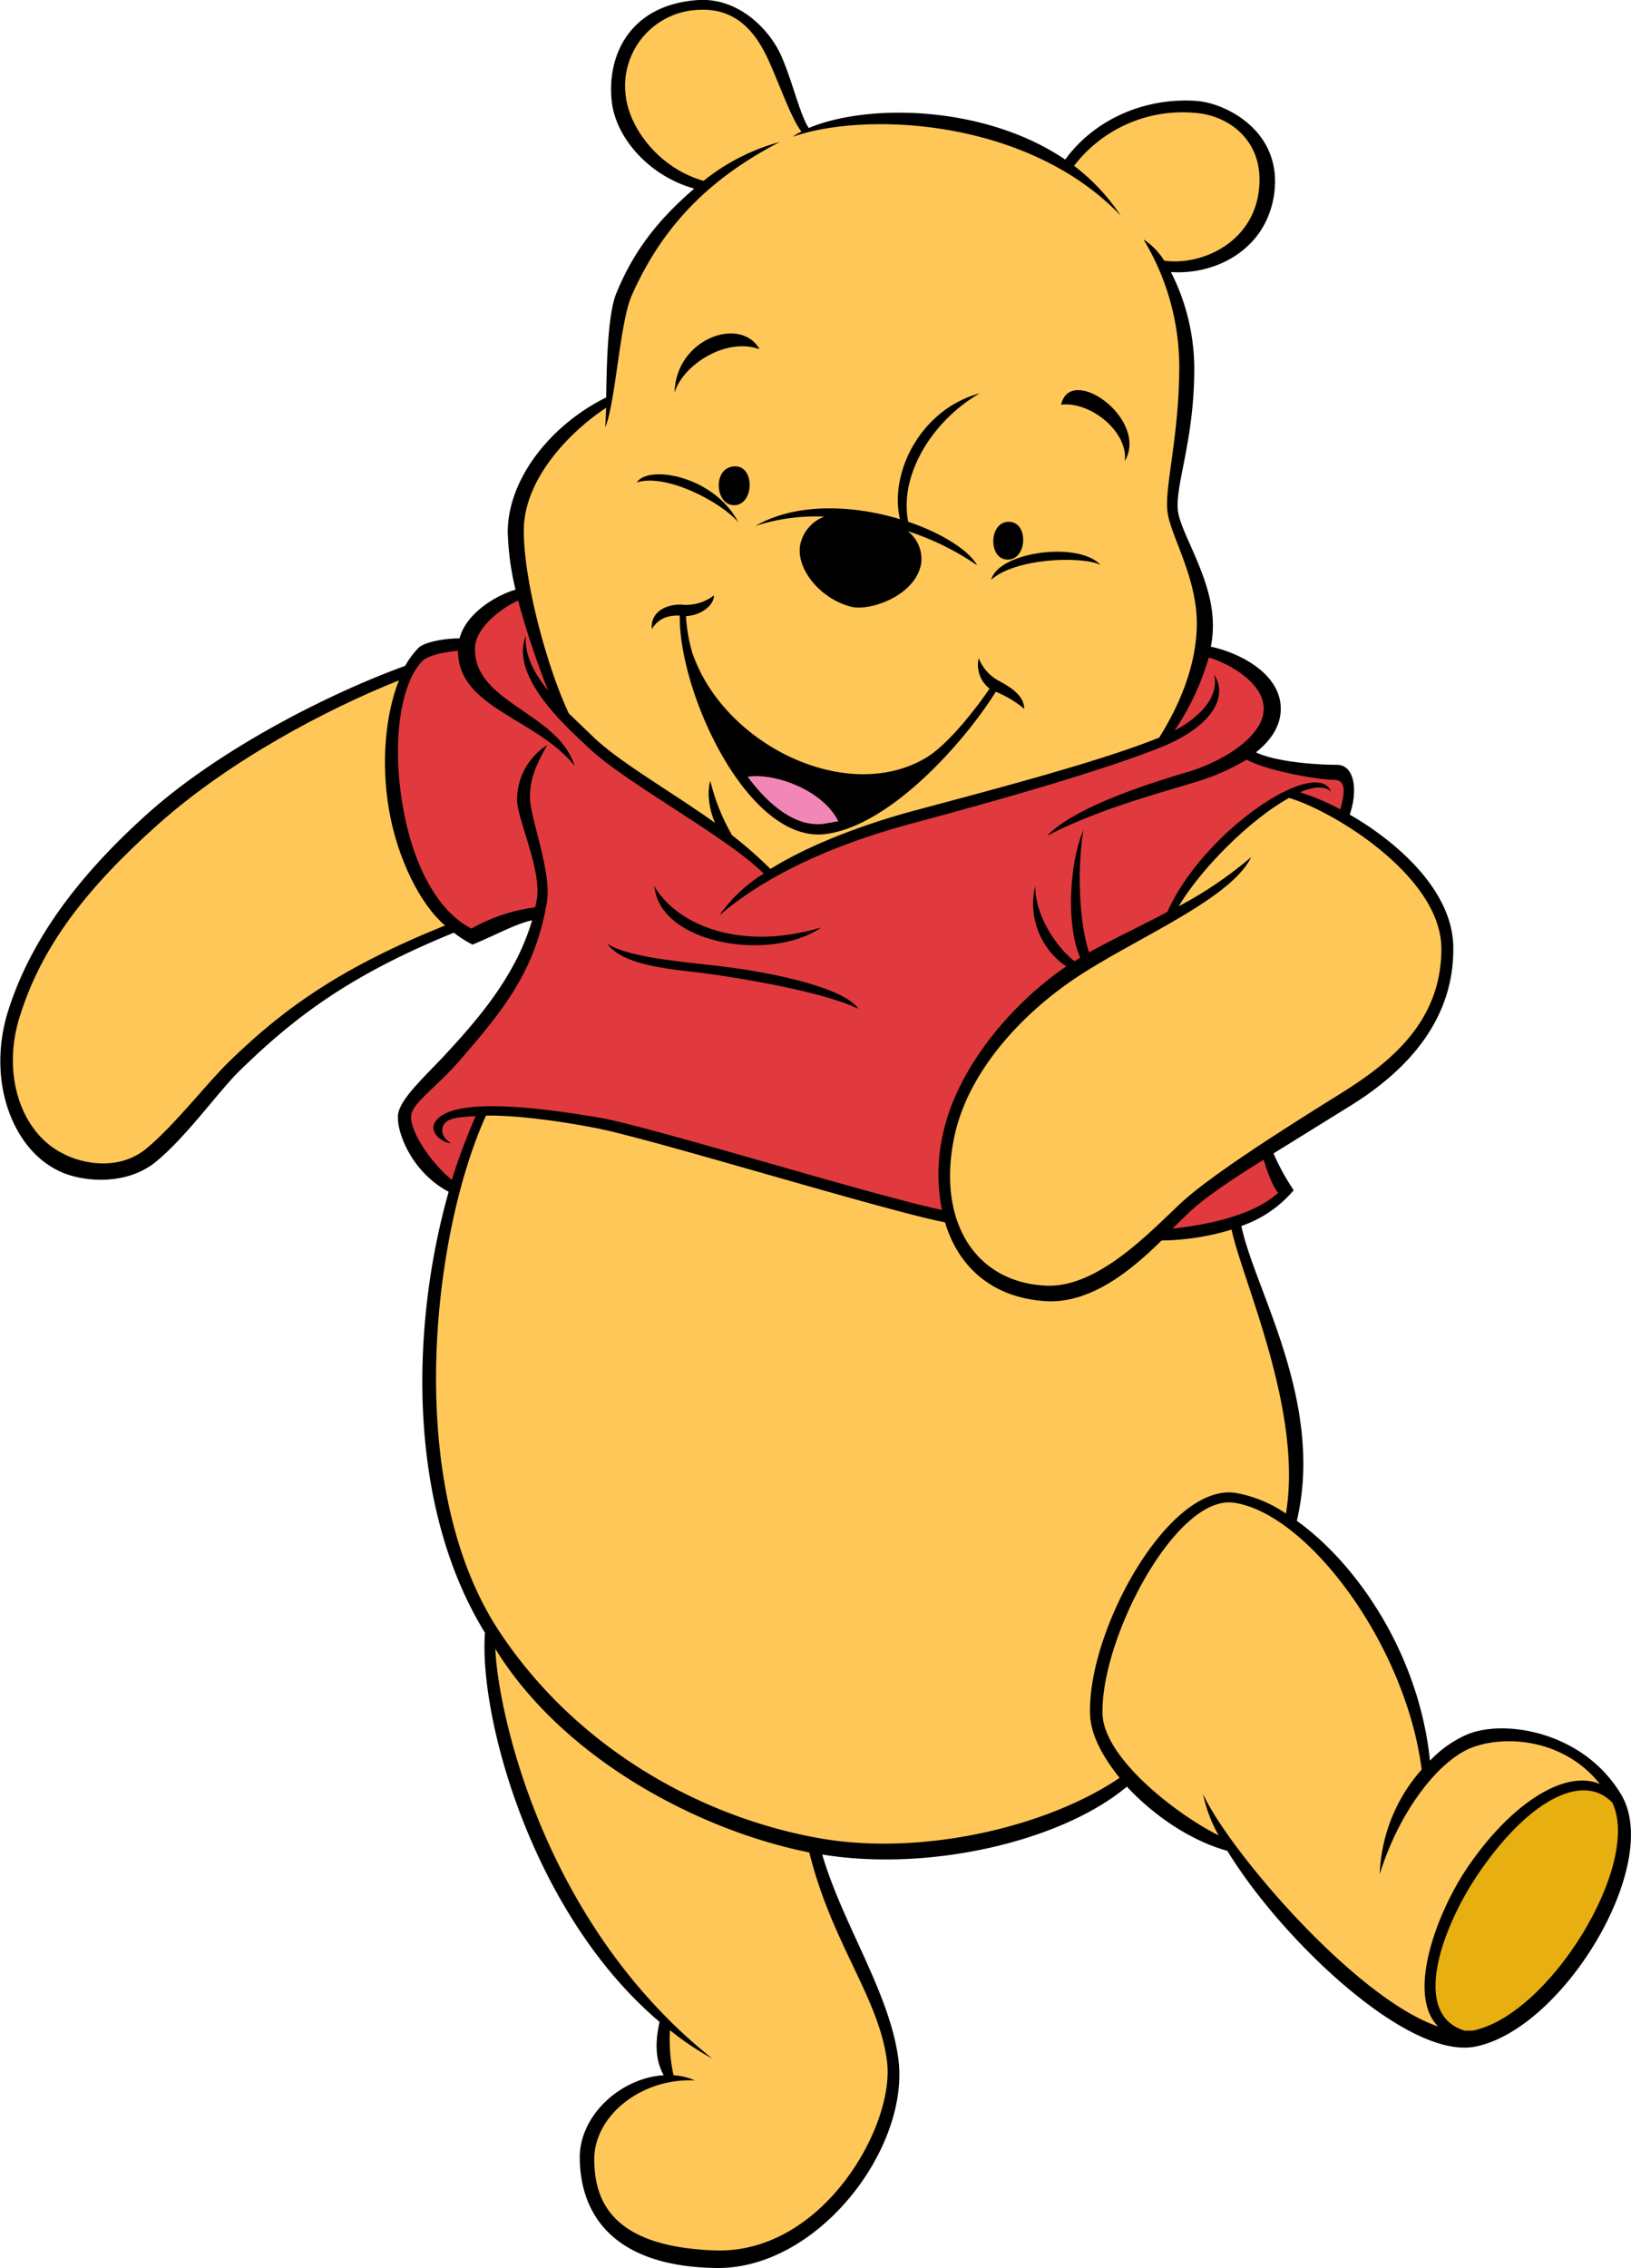 <svg xmlns="http://www.w3.org/2000/svg" width="314.8" height="437.7" viewBox="0 0 314.8 437.7">
  <g id="katman_2" data-name="katman 2">
    <g id="katman_1-2" data-name="katman 1">
      <g>
        <path d="M313,346.5c-7.3-12.5-23.1-14.9-30.2-11.6a21.8,21.8,0,0,0-6.8,4.9c-2.1-20.5-14-37.9-25.7-46.3,5.4-22.9-8.2-44.7-10.7-56.9a23.1,23.1,0,0,0,10.1-6.9,44.3,44.3,0,0,1-3.9-7.1l15-9.3c9.3-5.8,19.9-15.4,19.7-30.5-.1-10.9-10.8-20.3-20-25.6,1.5-4.1,1.2-9.6-2.5-9.6s-11.5-.5-15.6-2.4c2.9-2.3,4.8-5.1,4.8-8.4,0-6.8-7.9-10.8-13.5-12a19.9,19.9,0,0,0,.4-4.2c0-8.7-5.9-17.1-6.7-21.7s2.9-13.1,3.1-26.6A41.4,41.4,0,0,0,226,52.5c8.5.6,18.3-4.2,19.9-14.9,1.8-12.2-9.2-17.6-14.7-18.1-9.8-.8-19.8,3.3-25.6,11.3-15.5-10.5-38-10.9-49.5-6.1-1.7-2.5-3.1-8.9-5.3-13.9S142.7-.4,134.9,0C121.6.8,117,10.7,118.1,19.8c.9,7,7.3,14.2,15.9,16.6-7.7,6.6-12,12.8-15,20.1-1.7,4-1.9,13.7-2,20.2-10.9,5.4-19,15.9-19,26a53.3,53.3,0,0,0,1.5,11.1c-3.5,1-9.5,4.4-10.8,9.4-3,0-6.7.7-7.9,1.8a16.8,16.8,0,0,0-2.6,3.5c-15.1,5.5-36,16.2-49.8,28.6S5.8,181.8,1.6,195s.6,26.5,9.6,30.9c4.1,2.1,12.9,3.2,18.9-1.7s12.3-13.9,16.4-17.8c10.6-10.3,21.2-18.3,41.1-26.4a22.1,22.1,0,0,0,3.6,2.3c4.6-1.9,8.3-4,11.5-4.7-3.2,11-10.9,19.6-17.1,26.3-4.4,4.6-8,8-8.7,10.8S79,226,86.6,230c-7.2,25.3-8.3,60.2,7,85.1-1.2,16.3,9.1,54.3,33.7,75.1-.9,4.1-.8,7.4.8,10.3-8.3.5-16.4,7.8-16.2,16.2.2,10.9,6.7,20.7,26.3,21s37.4-23,35.2-40.3c-1.7-12.9-10.8-26.1-14.7-39.5,20.8,3.4,46.3-2.6,58.8-13.1,5.1,5.5,12.2,10.4,19.4,12.4,10.3,16.9,34.6,40.2,47.7,37.8C301.6,391.8,320.8,360,313,346.5Z"/>
        <path d="M246.7,230.2c-5,4.6-14.6,6.3-20.4,6.9l3.4-3.3c3-2.8,8.4-6.4,14.2-10C244.6,226.2,245.7,229.1,246.7,230.2Z" style="fill: #e03a3e"/>
        <path d="M278.2,182.9c.1,14.6-10.4,22.5-19.7,28.3s-24.6,15.4-30.6,21-16.2,16.6-26.3,15.9c-13.8-.8-20.9-13-17.3-29.2,2.8-12.4,13.2-23.7,24.6-31s28.8-14.6,32.6-22.5a76.6,76.6,0,0,1-14,9.5c4.7-7.8,14.2-17,21.3-20.9C256.9,156.3,278,168.9,278.2,182.9Z" style="fill: #ffc758"/>
        <path d="M117,78.7c-.1,1.7-.1,3-.2,3.8,2-4.6,2.8-20.1,5.1-25.4,6.6-15,16.7-23.5,28.6-29.7a40.2,40.2,0,0,0-14.7,7.5c-8.5-2.4-14.2-10-15-16.2A14.7,14.7,0,0,1,134.9,1.9c7.6-.4,11.3,4.9,13.6,10.1s4.4,11.2,6.2,13.4a9.5,9.5,0,0,0-1.7,1c13.9-4.9,45.3-3.6,63.3,15.2a39.3,39.3,0,0,0-9-9.6,26.4,26.4,0,0,1,23.5-10.2c6.5.5,13.6,5.6,12.1,15.5s-11.4,14-18.2,13a13,13,0,0,0-4-4.1A47.6,47.6,0,0,1,227.6,72c-.2,13.4-3,22.6-2.2,27.2s5.6,12.4,5.6,21.1-4,16.9-7.3,22.1h-.1c-10.9,4.4-30.5,9.6-46.6,13.9-5.3,1.4-18.3,5.2-28.3,11.4a79.9,79.9,0,0,0-7.4-6.5,39.6,39.6,0,0,1-4.2-10.5c-.7,2.3-.2,5.6.9,8.1-8.7-6.2-18.1-11.5-23.3-16.4l-4.9-4.7c-3.8-7.9-8.7-24.9-8.7-35.3S110.7,82.8,117,78.7Z" style="fill: #ffc758"/>
        <path d="M44.4,204.7c-4.1,3.9-10.8,12.6-16.2,17s-12.5,2.8-15.9,1C4,218.7.2,207.2,3.9,195.9c4.2-13.3,12.7-24.4,26.6-36.8S63,136.9,77,131.3c-2.6,6.5-3.5,15.9-1.9,25.1s6,18.2,10.8,22.2C66.1,186.6,55,194.4,44.4,204.7Z" style="fill: #ffc758"/>
        <path d="M79.5,214.7c.8-2.3,5-5.2,9.2-10,8.2-9.5,14.7-17.2,16.9-30.9.8-5.6-3.2-15.9-3.3-19.7s1.3-6.7,3.3-10.3a12.5,12.5,0,0,0-5.8,10.7c.1,3.7,4.8,13.6,3.8,19.1l-.3,1.5A33.7,33.7,0,0,0,91,179.2c-6.4-3.2-11.2-12-13.2-23.3-2.3-12.9-.4-24.1,3.7-28.3,1.2-1.2,4.5-1.8,6.9-2,0,11.1,15.2,13,22.5,22.2-3.2-10.4-19.8-12.2-19.2-23,.2-3.4,4.4-7.1,8.3-8.9a161,161,0,0,0,5.8,17.4c-2.7-3.4-4.6-6.9-4.3-10.6-3.3,8,8.5,18.2,12.1,21.6,7.1,6.8,26.6,17.1,33.8,24.3a29.2,29.2,0,0,0-8.6,8.1c12.2-10.5,29.3-15.7,38.4-18.1,16-4.3,36-10,46.9-14.4,8.3-3.3,13.5-8.9,10.2-14.1,1.1,4-2.2,8-7.6,10.9a49.8,49.8,0,0,0,6.6-14.1c3.6,1,10.8,4.8,10.6,10.1s-8.1,10-14.4,11.9-21.7,6.5-27.4,12.4c9.6-5,21.2-8.1,28.4-10.3a43,43,0,0,0,10.1-4.4c4.3,2.3,14.1,3.9,16.9,3.9s1.7,3.7,1.2,5.7a44.5,44.5,0,0,0-7.8-3.3c2.6-1.1,4.8-1.3,6-.1-2.6-6.9-24.4,7.2-31.6,23.2-5.3,2.8-10.6,5.3-15.1,7.8-2.1-6.5-2.2-16.8-1.1-23.6-2.9,6.9-3.2,18.9-.6,24.6l-1.1.7c-2.8-2.1-7.5-8-7.6-14.5a14.6,14.6,0,0,0,6,15.5c-11,7.5-21,19.9-23.7,31.9a35.2,35.2,0,0,0-.3,15.1c-13.1-2.7-56.6-16.2-66.1-17.8s-29.3-4.6-31.9,1.2c-.8,1.8,1.7,3.7,3.2,3.7-.6-.4-2.1-1.5-1.5-3.2s3-1.8,6.3-2a122.8,122.8,0,0,0-4.6,12.3C82.7,224,78.5,217.3,79.5,214.7Z" style="fill: #e03a3e"/>
        <path d="M137.9,434.3c-19.4-.7-23.2-9.2-23.2-17.6s9.1-15.7,19.4-15.2a11.7,11.7,0,0,0-4.1-1,32.3,32.3,0,0,1-.7-8.7,55.9,55.9,0,0,0,8.2,5.5c-32.8-26.1-41.4-67.1-41.9-79.1,13.2,21.4,39.5,35.1,60.6,39.3,4.4,17.7,13.4,27.9,15,40.3S158.8,435.1,137.9,434.3Z" style="fill: #ffc758"/>
        <path d="M158.4,354.8c-21.9-3.8-46.7-16.6-62.2-40.2-18.5-28.4-12.7-76.6-2.4-99.3,6.8-.1,16.1,1.4,21.2,2.4,10.5,2,55.6,15.9,67.4,18.2,2.5,8.4,8.9,14.5,19.3,15.2,8.8.6,16.7-6,22.5-11.7a48.1,48.1,0,0,0,13.5-2.1c2.2,10.1,13.8,35.1,10.5,54.8a24.8,24.8,0,0,0-9.8-4c-13-1.8-28.6,26.8-28,42.8.1,3.7,2.3,8,5.7,12.2C202.1,352.6,178,358.2,158.4,354.8Z" style="fill: #ffc758"/>
        <path d="M232.2,346.2a27.6,27.6,0,0,0,3,8c-7.7-3.8-22.1-14.7-22.4-23.4-.4-14.5,14.1-42.3,25.3-40.8,14.2,2,33.2,27.3,36.3,51.5a32.2,32.2,0,0,0-8.1,20.2c3.7-12,11.3-21.9,17.7-24.4s17.8-1.8,24.8,7c-6.7-2.9-17.3,3.7-25.9,16.6-5.8,8.8-11.4,24.2-5.3,30.2C261.4,385.6,236.9,356.7,232.2,346.2Z" style="fill: #ffc758"/>
        <path d="M284.2,391.9h-1.5c-10.5-3.2-4.3-19.9,2.3-29.8,9.6-14.4,20.4-20.3,26.2-14.2C316.9,359.8,299,389,284.2,391.9Z" style="fill: #e8af10"/>
        <path d="M142.5,100.8c-4.6-8.9-17.3-11.2-19.6-7.7C128.6,91.3,139.2,96.9,142.5,100.8Z"/>
        <path d="M141.9,90c-4.4,0-4,7.5-.2,7.5S145.8,90,141.9,90Z"/>
        <path d="M194.5,108c3.8,0,4.1-7.3.2-7.3S190.7,108,194.5,108Z"/>
        <path d="M159.1,99.7a7.4,7.4,0,0,0-4.7,5.7c-.6,4.6,4,10.2,9.9,11.7,3.7.9,12.5-2.2,13.5-8.4a6.8,6.8,0,0,0-2.6-6.2,52.3,52.3,0,0,1,13.4,6.6c-1.6-2.9-6.8-6.2-13.3-8.4-1.8-8.9,4.5-19.4,13.8-24.8-11.4,3.1-17.5,15.3-15.4,24.3-8.9-2.7-19.9-3.3-27.9,1.3A37.9,37.9,0,0,1,159.1,99.7Z"/>
        <path d="M176,108.5c-.8,4.7-8.5,7.2-11.2,6.5s-9.2-4.4-8.5-9.8c.4-3.7,5.5-5.4,10.6-4.6S176.7,104.5,176,108.5Z"/>
        <path d="M212.4,109c-4.3-4.6-19.7-2.5-21.1,2.9C195.8,107.8,208.4,107.2,212.4,109Z"/>
        <path d="M217.1,89c4.7-8.1-10.5-18.9-12.3-10.9C210.4,77.4,217.8,83.3,217.1,89Z"/>
        <path d="M146.6,67.4c-3.6-6.5-16.2-2.1-16.4,8.4C131.7,70.5,140.1,65,146.6,67.4Z"/>
        <path d="M136.5,187.9c5.9.8,22.2,3.4,29.2,6.8-3.2-4.6-19.7-7.6-29.1-8.5-6-.7-15.8-1.6-19.4-4.1C120.4,186.8,131.9,187.2,136.5,187.9Z"/>
        <path d="M158.5,179c-16.6,4.9-28.4-1.2-32.2-8C127.3,182.3,148.9,185.7,158.5,179Z"/>
        <path d="M191,132.9c-1.5,2.2-7.3,10.3-12.2,13.3-15.3,9.2-39.2-2.5-45.2-20.3a31.1,31.1,0,0,1-1.2-7c2.8-.1,5.4-2,5.4-4a8.7,8.7,0,0,1-6.1,1.8c-2.6-.2-6.2,1.1-5.9,4.7,1.1-1.7,2.6-2.7,5.4-2.6-.2,14.8,13,43.6,27.8,42.2,12.4-1.3,26.9-17.4,33.2-27.5a21.3,21.3,0,0,1,5.5,3.3c-.1-2.4-2.1-3.9-4.9-5.4a8.4,8.4,0,0,1-3.9-4.4A5.8,5.8,0,0,0,191,132.9Z"/>
        <path d="M158.9,159c-5.2.6-10.3-3.3-14.6-9.1,5.1-.8,14.5,2.5,17.5,8.6Z" style="fill: #f287b7"/>
      </g>
    </g>
  </g>
</svg>
